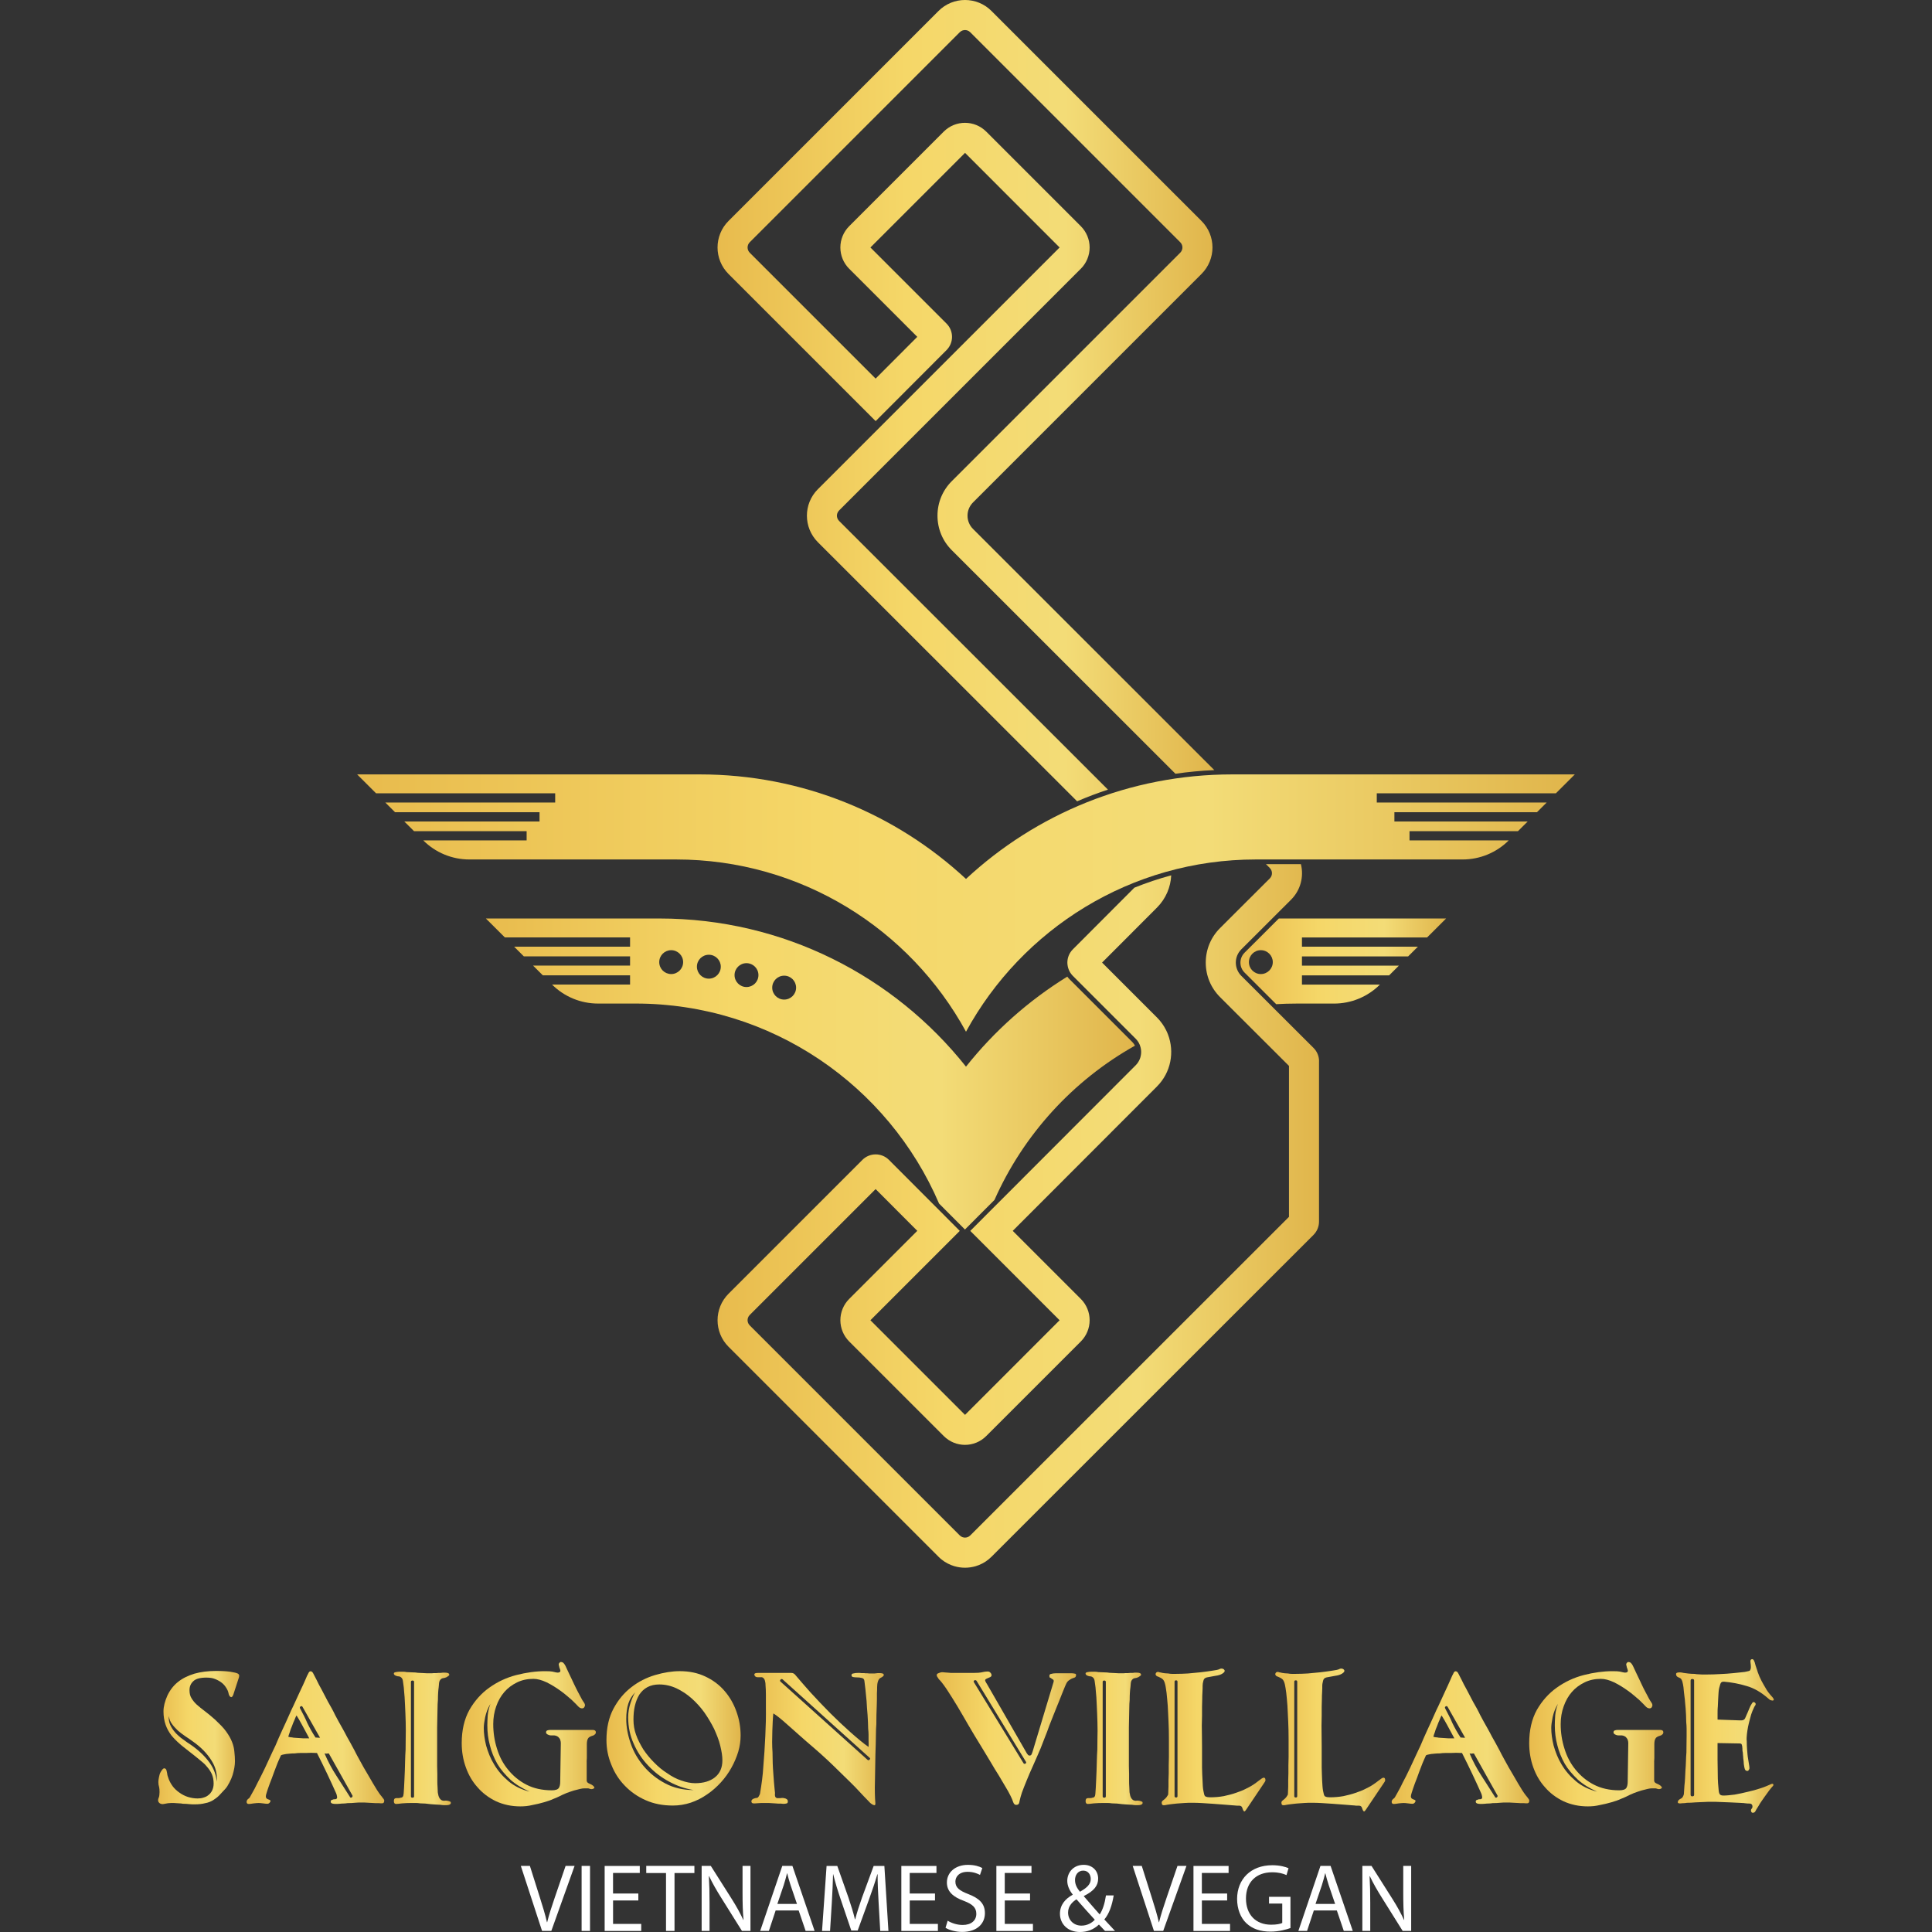 <?xml version="1.0" encoding="UTF-8"?>
<svg id="Layer_1" data-name="Layer 1" xmlns="http://www.w3.org/2000/svg" xmlns:xlink="http://www.w3.org/1999/xlink" viewBox="0 0 1000 1000">
  <rect x="0" y="0" width="1000" height="1000" fill="#333333" stroke="none"/>
  <defs>
    <style>
      .cls-1 {
        fill: url(#linear-gradient-15);
      }

      .cls-2 {
        fill: url(#linear-gradient-13);
      }

      .cls-3 {
        fill: url(#linear-gradient-2);
      }

      .cls-4 {
        fill: url(#linear-gradient-10);
      }

      .cls-5 {
        fill: url(#linear-gradient-12);
      }

      .cls-6 {
        fill: #fff;
      }

      .cls-7 {
        fill: url(#linear-gradient-4);
      }

      .cls-8 {
        fill: url(#linear-gradient-3);
      }

      .cls-9 {
        fill: url(#linear-gradient-5);
      }

      .cls-10 {
        fill: url(#linear-gradient-8);
      }

      .cls-11 {
        fill: url(#linear-gradient-14);
      }

      .cls-12 {
        fill: url(#linear-gradient-17);
      }

      .cls-13 {
        fill: url(#linear-gradient-7);
      }

      .cls-14 {
        fill: url(#linear-gradient-9);
      }

      .cls-15 {
        fill: url(#linear-gradient-11);
      }

      .cls-16 {
        fill: url(#linear-gradient-6);
      }

      .cls-17 {
        fill: url(#linear-gradient-16);
      }

      .cls-18 {
        fill: url(#linear-gradient);
      }

      .cls-19 {
        fill: url(#linear-gradient-18);
      }
    </style>
    <linearGradient id="linear-gradient" x1="642.05" y1="497.58" x2="748.51" y2="497.58" gradientUnits="userSpaceOnUse">
      <stop offset="0" stop-color="#e8bb4d"/>
      <stop offset=".38" stop-color="#f5d768"/>
      <stop offset=".7" stop-color="#f3dc77"/>
      <stop offset="1" stop-color="#e0b54b"/>
    </linearGradient>
    <linearGradient id="linear-gradient-2" x1="251.5" y1="555.9" x2="587.46" y2="555.9" xlink:href="#linear-gradient"/>
    <linearGradient id="linear-gradient-3" x1="371.39" y1="629.36" x2="682.72" y2="629.36" xlink:href="#linear-gradient"/>
    <linearGradient id="linear-gradient-4" x1="371.39" y1="207.38" x2="628.52" y2="207.38" xlink:href="#linear-gradient"/>
    <linearGradient id="linear-gradient-5" x1="184.86" y1="467.42" x2="815.13" y2="467.42" xlink:href="#linear-gradient"/>
    <linearGradient id="linear-gradient-6" x1="81.87" y1="899.4" x2="123.8" y2="899.4" xlink:href="#linear-gradient"/>
    <linearGradient id="linear-gradient-7" x1="127.63" y1="899.39" x2="198.83" y2="899.39" xlink:href="#linear-gradient"/>
    <linearGradient id="linear-gradient-8" x1="203.87" y1="899.81" x2="233.39" y2="899.81" xlink:href="#linear-gradient"/>
    <linearGradient id="linear-gradient-9" x1="238.96" y1="897.58" x2="308.42" y2="897.58" xlink:href="#linear-gradient"/>
    <linearGradient id="linear-gradient-10" x1="313.89" y1="899.76" x2="383.35" y2="899.76" xlink:href="#linear-gradient"/>
    <linearGradient id="linear-gradient-11" x1="388.93" y1="900.12" x2="457.47" y2="900.12" xlink:href="#linear-gradient"/>
    <linearGradient id="linear-gradient-12" x1="484.85" y1="899.71" x2="556.95" y2="899.71" xlink:href="#linear-gradient"/>
    <linearGradient id="linear-gradient-13" x1="561.91" y1="899.81" x2="591.43" y2="899.81" xlink:href="#linear-gradient"/>
    <linearGradient id="linear-gradient-14" x1="598.11" y1="900.64" x2="655" y2="900.64" xlink:href="#linear-gradient"/>
    <linearGradient id="linear-gradient-15" x1="660.06" y1="900.64" x2="716.95" y2="900.64" xlink:href="#linear-gradient"/>
    <linearGradient id="linear-gradient-16" x1="720.3" y1="899.39" x2="791.5" y2="899.39" xlink:href="#linear-gradient"/>
    <linearGradient id="linear-gradient-17" x1="791.49" y1="897.58" x2="860.95" y2="897.58" xlink:href="#linear-gradient"/>
    <linearGradient id="linear-gradient-18" x1="867.54" y1="898.51" x2="918.13" y2="898.51" xlink:href="#linear-gradient"/>
  </defs>
  <path class="cls-18" d="M738.68,485.21l9.83-9.8h-86.59l-17.73,17.7c-1.37,1.37-2.14,3.2-2.14,5.15s.76,3.78,2.14,5.15l16.37,16.35h.01c3.45-.21,6.9-.31,10.41-.31h19.51c8.91,0,17.45-3.53,23.75-9.83h-40.35v-4.78h45.13l5.05-5.03h-50.18v-4.78h54.96l5.05-5.03h-60.01v-4.78h64.79ZM652.61,504.17c-3.42,0-6.18-2.76-6.18-6.18s2.76-6.18,6.18-6.18,6.18,2.77,6.18,6.18-2.77,6.18-6.18,6.18Z"/>
  <path class="cls-3" d="M586.11,539.37l-32.55-32.55c-.41-.41-.79-.85-1.12-1.32-20.08,12.4-37.82,28.19-52.44,46.6-37.1-46.73-94.4-76.69-158.72-76.69h-89.79l9.83,9.8h64.8v4.78h-60.02l5.05,5.03h54.97v4.78h-50.2l5.05,5.03h45.15v4.78h-40.37c6.31,6.29,14.85,9.83,23.75,9.83h19.51c70.43,0,130.92,42.64,157.05,103.52l12.4,12.43.99,1h.03s.98-1,.98-1l14.27-14.28c15-33.82,40.65-61.87,72.72-79.87-.34-.68-.79-1.3-1.34-1.87ZM347.4,504.17c-3.41,0-6.18-2.76-6.18-6.18s2.77-6.18,6.18-6.18,6.19,2.77,6.19,6.18-2.77,6.18-6.19,6.18ZM366.9,506.55c-3.42,0-6.18-2.77-6.18-6.19s2.76-6.18,6.18-6.18,6.18,2.77,6.18,6.18-2.77,6.19-6.18,6.19ZM386.38,510.89c-3.41,0-6.18-2.77-6.18-6.18s2.77-6.18,6.18-6.18,6.19,2.76,6.19,6.18-2.77,6.18-6.19,6.18ZM405.88,517.38c-3.42,0-6.18-2.77-6.18-6.18s2.76-6.19,6.18-6.19,6.18,2.77,6.18,6.19-2.77,6.18-6.18,6.18Z"/>
  <path class="cls-8" d="M682.72,549.31v83c0,2.57-1.02,5.03-2.84,6.86l-166.69,166.61c-.48.48-.96.92-1.47,1.33-.51.41-1.03.81-1.57,1.16-1.07.69-2.19,1.29-3.37,1.77-.58.24-1.17.44-1.78.62-1.8.52-3.66.79-5.51.79s-3.72-.27-5.51-.79c-.61-.18-1.2-.38-1.78-.62-1.17-.48-2.3-1.07-3.38-1.77-.54-.35-1.06-.75-1.57-1.16-.51-.41-1-.85-1.47-1.33l-108.7-108.7c-7.56-7.58-7.56-19.85,0-27.43l69.3-69.3c1.89-1.89,4.38-2.84,6.86-2.84s4.98.95,6.87,2.84l23.94,23.99,4.41,4.41h0s3.96,3.99,3.96,3.99h.01s.01.01.01.01l4.34,4.36-.41.41-45.84,45.84,48.97,48.97,48.95-48.97-45.77-45.78-.47-.47,3.72-3.72,6.33-6.35,4.52-4.52,71.06-71.14c.24-.24.45-.48.66-.74.41-.51.76-1.05,1.06-1.61.14-.28.28-.57.4-.86.13-.28.23-.59.31-.89.08-.3.16-.59.21-.91.06-.27.1-.55.13-.82.04-.37.06-.72.06-1.09,0-.25-.01-.52-.04-.78-.01-.18-.03-.38-.07-.58-.01-.04-.01-.1-.03-.14-.03-.18-.06-.37-.1-.55,0-.01-.01-.04-.01-.06-.08-.4-.2-.79-.34-1.16-.06-.16-.11-.31-.17-.45,0-.01-.01-.01-.01-.03-.1-.21-.2-.44-.31-.65-.03-.06-.06-.1-.08-.16-.11-.21-.24-.42-.37-.64-.37-.58-.81-1.12-1.3-1.61l-32.54-32.55c-.18-.18-.35-.37-.51-.57-.1-.1-.17-.2-.25-.31-.2-.24-.38-.5-.55-.76-.11-.17-.23-.35-.31-.54l-.04-.08c-.04-.07-.08-.13-.11-.2-.1-.18-.18-.37-.27-.57,0-.01-.01-.01-.01-.03-.13-.3-.24-.59-.33-.91-.04-.11-.07-.23-.1-.34l-.08-.34c-.04-.11-.07-.24-.08-.37-.06-.3-.1-.58-.13-.88-.01-.1-.03-.2-.03-.28-.01-.23-.03-.47-.03-.69,0-2.47.95-4.95,2.83-6.84l31.86-31.93c6.21-2.5,12.57-4.64,19.06-6.38-.28,6.07-2.73,12.03-7.34,16.66l-18.75,18.79-4.78,4.78-4.91,4.92,28.41,28.41c1.98,1.98,3.56,4.23,4.75,6.62.37.72.68,1.46.96,2.21,3.45,9.01,1.54,19.63-5.7,26.88l-74.66,74.74,35.25,35.25c2.91,2.91,4.55,6.87,4.55,11s-1.64,8.07-4.55,11l-48.97,48.95c-3.03,3.04-7.01,4.57-10.99,4.57s-7.96-1.53-11-4.57l-48.96-48.95c-2.91-2.93-4.55-6.87-4.55-11s1.64-8.09,4.55-11l35.26-35.26-21.56-21.61-65.15,65.15c-.93.93-1.13,1.99-1.13,2.71s.2,1.78,1.13,2.71l108.7,108.7c.93.92,1.99,1.12,2.72,1.12s1.78-.2,2.71-1.12l164.97-164.9v-78.13l-27.11-27.05-2.06-2.06-6.5-6.49c-4.78-4.78-7.41-11.11-7.41-17.87s2.63-13.11,7.41-17.87l3.61-3.61,2.76-2.76,19.36-19.31c.93-.92,1.13-1.98,1.13-2.71s-.2-1.78-1.13-2.72l-1.99-1.99h18.1c1.6,6.41-.11,13.45-5.12,18.44l-7.27,7.25-2.43,2.43-16.02,15.99c-3.79,3.78-3.79,9.93,0,13.72l14.89,14.86,2.26,2.26,20.25,20.21c1.82,1.81,2.84,4.28,2.84,6.86Z"/>
  <path class="cls-7" d="M610.89,130.8c.93-.93,1.13-1.99,1.13-2.71s-.2-1.78-1.13-2.71l-108.7-108.7c-.92-.92-1.98-1.12-2.7-1.12s-1.8.2-2.72,1.12l-108.7,108.7c-1.5,1.5-1.5,3.93,0,5.43l65.15,65.15,21.56-21.61-35.26-35.26c-2.91-2.91-4.55-6.87-4.55-11s1.64-8.07,4.55-11l48.96-48.97c3.04-3.03,7.01-4.55,11-4.55s7.96,1.53,10.99,4.55l48.97,48.97c2.91,2.93,4.55,6.87,4.55,11s-1.64,8.09-4.55,11l-125.12,125.12c-.93.93-1.13,1.99-1.13,2.71s.2,1.78,1.13,2.71l139.15,139.08c-5.4,1.78-10.73,3.79-15.96,6.04l-134.18-134.11c-7.56-7.58-7.58-19.85,0-27.43l125.12-125.12-48.95-48.97-48.97,48.97,39.39,39.39c3.79,3.79,3.79,9.93.01,13.72l-36.69,36.76-76.17-76.16c-7.56-7.58-7.56-19.85,0-27.43L485.77,5.68c3.79-3.79,8.75-5.68,13.72-5.68s9.93,1.89,13.7,5.68l108.7,108.69c7.58,7.58,7.58,19.85,0,27.43l-118.26,118.26c-3.79,3.79-3.79,9.93,0,13.72l124.89,124.82c-6.77.3-13.47.93-20.12,1.89l-115.77-115.72c-4.77-4.76-7.39-11.11-7.39-17.86s2.62-13.08,7.39-17.86l118.26-118.26Z"/>
  <path class="cls-9" d="M712.62,410.6v4.78h87.95l-5.05,5.03h-73.78v4.78h69l-5.05,5.03h-56.13v4.78h51.35c-6.33,6.31-14.9,9.86-23.84,9.86h-107.01c-64.74,0-121.09,36.04-150.06,89.15-28.99-53.11-85.33-89.15-150.08-89.15h-107.01c-8.94,0-17.5-3.55-23.82-9.86h53.49v-4.78h-58.27l-5.05-5.03h70v-4.78h-74.78l-5.05-5.03h87.93v-4.78h-92.73l-9.78-9.77h177.32c53.24,0,101.66,20.53,137.82,54.11,18.07-16.8,39.22-30.32,62.5-39.65,23.29-9.33,48.7-14.46,75.32-14.46h177.31l-9.78,9.77h-92.73Z"/>
  <g>
    <path class="cls-16" d="M106.94,868.33c1.69,0,3.14.23,4.35.71,1.35.54,2.5,1.18,3.45,1.92.95.74,1.73,1.63,2.33,2.63.61.89,1.02,1.84,1.22,2.84.13.61.26,1.02.41,1.22.26.41.49.64.71.71.2.15.44.12.71-.1.13-.07.35-.39.61-1l2.94-9.04c.35-1.07.03-1.79-.92-2.12-.67-.28-1.89-.54-3.65-.82-.94-.13-2-.23-3.19-.3-1.18-.07-2.51-.1-4.01-.1-4.26,0-8,.48-11.26,1.41-1.54.48-3.04,1.05-4.45,1.73-1.43.69-2.78,1.53-4.06,2.55-2.23,1.76-4.06,4.09-5.47,7-1.36,3.06-2.04,5.8-2.04,8.23,0,2.56.38,4.91,1.12,7,.67,1.91,1.66,3.7,2.94,5.39,1.15,1.41,2.53,2.84,4.16,4.26.74.69,1.53,1.33,2.33,1.94.81.61,1.63,1.25,2.43,1.92.95.76,1.87,1.48,2.79,2.19.9.72,1.77,1.41,2.58,2.09.74.61,1.48,1.22,2.19,1.82.71.61,1.33,1.25,1.87,1.94,1.15,1.28,2.02,2.6,2.63,3.96.61,1.41.92,3.04.92,4.86,0,1.36-.28,2.58-.81,3.66-.54,1.02-1.18,1.79-1.94,2.33-.61.54-1.48.99-2.63,1.31-.81.28-1.79.41-2.94.41-1.63,0-3.32-.26-5.08-.81-1.48-.48-2.94-1.22-4.35-2.23-1.35-.95-2.46-1.99-3.35-3.14-.94-1.28-1.64-2.55-2.12-3.76-.54-1.41-.82-2.4-.82-2.94-.13-.67-.23-1.15-.3-1.41-.2-.87-.61-1.31-1.22-1.31-.35,0-.71.26-1.12.81-.2.28-.39.54-.56.81-.16.28-.33.54-.46.82-.2.41-.39,1.15-.61,2.23-.2.94-.3,1.76-.3,2.43,0,.94.13,1.82.39,2.63.28.95.37,4.23-.2,5.47-1.2,2.63,1.22,3.66,2.65,3.25,1.54-.35,2.86-.51,3.94-.51h1.12c.41,0,.89.03,1.41.1.54.07,1.08.1,1.63.1s1.12.07,1.73.21c.54,0,1.12.02,1.73.05s1.18.08,1.73.15c.54.07,1.05.1,1.51.1h1.23c2.02,0,3.81-.2,5.37-.61,1.48-.26,2.83-.77,4.04-1.51.54-.35,1.08-.72,1.63-1.12.54-.41,1.05-.85,1.53-1.33.46-.46.92-.95,1.36-1.46.44-.51.94-1.04,1.48-1.58.53-.54,1-1.12,1.41-1.77.41-.64.77-1.3,1.12-1.97.67-1.28,1.22-2.56,1.63-3.85.39-1.36.71-2.61.9-3.76.2-1.22.31-2.33.31-3.34,0-1.56-.11-3.22-.31-4.98-.13-1.69-.54-3.37-1.22-5.06-.35-.89-.76-1.76-1.27-2.65-.51-.87-1.1-1.79-1.77-2.73-.67-.95-1.5-1.92-2.43-2.89-.95-.99-2-2.02-3.15-3.11-1.96-1.74-3.75-3.24-5.37-4.45-.81-.61-1.56-1.2-2.27-1.77-.72-.58-1.38-1.13-1.99-1.68-1.15-1.08-2.05-2.19-2.73-3.34-.69-1.08-1.02-2.48-1.02-4.16,0-1.91.67-3.45,2.02-4.67,1.28-1.22,3.55-1.82,6.8-1.82ZM99.83,901.38c2.19,1.54,4.06,3.14,5.62,4.75,1.56,1.63,2.89,3.3,3.98,5.06,2.19,3.43,3.11,7.1,2.76,11.03-.31-4.01-1.89-7.74-4.72-11.19-2.68-3.34-6.16-6.36-10.43-9.07-1.02-.72-2.14-1.53-3.37-2.42-.54-.49-1.1-.97-1.66-1.46-.54-.48-1.07-1.04-1.56-1.64-.49-.56-.94-1.15-1.33-1.77-.39-.62-.76-1.28-1.05-1.97-.62-1.46-.84-2.94-.67-4.44.23,1.61.77,2.97,1.63,4.08.43.62.9,1.22,1.43,1.76.53.56,1.05,1.1,1.61,1.66,1.04.9,2.33,1.89,3.89,2.96.69.48,1.35.92,1.99,1.33.64.43,1.28.87,1.89,1.35Z"/>
    <path class="cls-13" d="M198.3,930.89c-.15-.26-.33-.54-.56-.81-.25-.28-.49-.58-.76-.92-1.08-1.41-2.38-3.42-3.86-5.98-.74-1.28-1.53-2.61-2.33-4.01-.81-1.38-1.66-2.81-2.53-4.31-.82-1.48-1.63-2.96-2.43-4.4-.82-1.46-1.59-2.92-2.33-4.42-.76-1.41-1.46-2.73-2.14-3.96-.67-1.22-1.28-2.28-1.82-3.24-.33-.67-.72-1.41-1.17-2.23-.44-.81-.92-1.68-1.46-2.63-.54-.95-1.1-1.94-1.68-2.99-.58-1.05-1.17-2.15-1.77-3.3-.54-1.15-1.12-2.28-1.73-3.39-.61-1.12-1.25-2.25-1.92-3.4-1.22-2.3-2.33-4.44-3.35-6.39-.54-.95-1.04-1.84-1.46-2.69-.44-.84-.84-1.63-1.17-2.37-.35-.69-.62-1.25-.87-1.68-.23-.44-.43-.81-.56-1.07-.48-1.08-.97-1.63-1.51-1.63-.54-.13-1.02.31-1.43,1.31-.13.21-.31.56-.56,1.07-.23.51-.53,1.17-.85,1.99-.35.81-.74,1.71-1.22,2.73-.48,1.02-.99,2.1-1.53,3.25-.54,1.15-1.1,2.37-1.68,3.65-.57,1.28-1.2,2.63-1.87,4.06-.67,1.35-1.31,2.73-1.92,4.16-.61,1.41-1.25,2.83-1.92,4.26-.67,1.41-1.31,2.79-1.92,4.16-.61,1.35-1.22,2.69-1.82,4.06-.54,1.35-1.07,2.58-1.58,3.7-.51,1.12-1,2.14-1.48,3.09l-3.94,8.51c-.67,1.43-1.35,2.78-1.99,4.06-.64,1.28-1.27,2.5-1.87,3.65-.54,1.15-1.07,2.19-1.56,3.11-.51.9-.97,1.74-1.38,2.48-.81,1.54-1.31,2.37-1.51,2.43-.82.54-1.22,1.15-1.22,1.82,0,.74.36,1.12,1.12,1.12.46,0,1.31-.1,2.53-.31.61-.07,1.13-.12,1.56-.15.44-.03.81-.05,1.07-.05.28,0,.58.02.92.05.33.03.77.08,1.31.15.54.07.99.12,1.31.16.35.03.64.05.92.05.48,0,.87-.21,1.22-.61.26-.35.41-.64.41-.92,0-.26-.44-.54-1.33-.81-.94-.35-1.28-1.08-1-2.23.07-.26.18-.67.35-1.22.16-.54.39-1.22.66-2.04.28-.81.57-1.66.92-2.58.33-.9.71-1.87,1.12-2.89.33-1,.71-2.04,1.12-3.09.39-1.05.81-2.1,1.22-3.19.39-1.08.81-2.09,1.22-2.99.39-.92.77-1.74,1.12-2.5.39-.26,1.31-.49,2.73-.71.67-.07,1.36-.13,2.09-.2.71-.07,1.5-.1,2.38-.1.87-.13,1.76-.21,2.63-.21h2.84c1.96-.13,3.96-.13,5.98,0,.95,1.82,1.86,3.66,2.74,5.49.87,1.82,1.76,3.65,2.63,5.47.81,1.76,1.61,3.47,2.38,5.11.77,1.66,1.51,3.27,2.19,4.83.26.67.39,1.15.39,1.41.15.41.15.77,0,1.12-.2.33-.49.51-.9.51-.48,0-.81.03-1.02.1-.13.07-.28.13-.46.2-.16.07-.31.1-.44.1-.28.21-.41.48-.41.82,0,.48.26.81.81,1,.28.08.54.13.82.16.26.03.57.05.9.05h.82c.39,0,.9-.03,1.51-.1.54-.08,1.12-.12,1.73-.12.67,0,1.38-.07,2.14-.2.74,0,1.43-.02,2.07-.05.64-.03,1.3-.08,1.97-.15.61-.07,1.12-.1,1.53-.1h3.35c.54.07,1.12.1,1.73.1s1.25.03,1.92.1c.61.07,1.18.1,1.73.1h1.73c.54.07.94.1,1.22.1h.61c.74,0,1.12-.43,1.12-1.31.07-.26-.11-.67-.51-1.22ZM157.12,899.77c-.54-.07-1.07-.11-1.61-.11-.48,0-.99-.03-1.53-.1-.54-.07-1.05-.1-1.51-.1-.41,0-.85-.07-1.33-.2-.39,0-.76-.03-1.05-.1-.31-.08-.61-.15-.87-.21.13-.61.38-1.35.71-2.23.28-1,.67-2.12,1.22-3.34.21-.54.41-1.08.61-1.63.21-.54.44-1.08.72-1.63.39-1.07.74-1.82,1-2.22.41.67.87,1.43,1.38,2.27.49.85,1.02,1.77,1.56,2.79.54,1.02,1.12,2.09,1.73,3.2.61,1.1,1.25,2.3,1.92,3.6h-2.94ZM164.73,899.45c-.26-.07-.74-.1-1.41-.1-1.56-2.37-2.97-4.86-4.26-7.51-.54-1.28-1.13-2.55-1.77-3.8-.64-1.25-1.31-2.51-1.99-3.81-.2-.46-.1-.81.31-1,.39-.28.74-.18,1.02.3l9.02,15.92h-.92ZM182.48,929.77c-.13.28-.23.44-.3.51-.54.35-.92.25-1.12-.31l-7-10.94c-2.3-3.52-4.32-7.33-6.08-11.45.2.07.58.1,1.12.1.26-.07.64-.1,1.1-.1l12.18,21.69c.13.15.16.31.1.51Z"/>
    <path class="cls-10" d="M232.98,932.51c-.13-.07-.3-.13-.51-.21-.2-.07-.44-.13-.71-.2-.26-.07-.54-.1-.81-.1h-.61c-.35.13-.85.1-1.53-.1-1.15-.54-1.86-1.79-2.14-3.76-.07-.26-.1-.67-.1-1.22s-.03-1.25-.1-2.12c-.07-.89-.1-1.86-.1-2.94v-3.65c-.07-1.28-.1-2.65-.1-4.06v-19.98c0-1.76.03-3.48.1-5.18.07-1.68.1-3.27.1-4.77s.07-3.01.2-4.35c0-1.35.05-2.56.11-3.65.07-1.08.16-2.1.3-3.04.07-1.69.25-2.78.51-3.25.48-.81,1.05-1.25,1.73-1.31.61-.07,1.22-.23,1.82-.51.95-.54,1.41-.94,1.41-1.22,0-.74-.67-1.12-2.02-1.12h-1.41c-.35.07-.69.12-1.02.12h-1.12c-.35.07-.71.1-1.12.1h-1.22c-.41.07-.81.1-1.22.1h-2.33c-.48,0-1.05-.03-1.73-.1-.67-.07-1.38-.1-2.12-.1-.69,0-1.4-.08-2.14-.21-.74,0-1.51-.03-2.28-.1-.77-.07-1.53-.1-2.28-.1-.74-.13-1.41-.21-2.02-.21h-1.73c-.35,0-.67.02-1.02.07-.33.03-.67.08-1,.15-.61.13-.92.36-.92.71,0,.54.41.94,1.22,1.22.13.07.36.13.66.2.31.07.62.1.97.1.67.2,1.18.61,1.51,1.22.21.26.41,1.31.61,3.14.15.87.25,1.84.31,2.92.07,1.08.16,2.25.3,3.53.07,1.28.15,2.61.21,3.99.07,1.38.13,2.86.2,4.4.07,1.54.11,3.06.15,4.5s.05,2.88.05,4.29-.02,2.96-.05,4.6c-.03,1.66-.05,3.42-.05,5.31-.13,1.89-.21,3.75-.25,5.57-.03,1.81-.08,3.6-.15,5.34-.08,1.76-.15,3.37-.21,4.81-.07,1.45-.13,2.81-.2,4.09-.07,1.28-.13,2.25-.2,2.92-.08.67-.15,1.08-.21,1.22-.26.61-.71.9-1.31.9-.35.15-.67.21-1.02.21h-1c-.69,0-1.12.18-1.33.54-.13.43-.2.76-.2.97,0,1.02.38,1.53,1.12,1.53.48,0,1.51-.1,3.14-.31.74-.07,1.58-.12,2.48-.15.92-.03,1.84-.05,2.79-.05h1.82c.67,0,1.46.07,2.33.2.89,0,1.74.03,2.58.1.85.08,1.74.18,2.69.31.95.07,1.84.13,2.69.2.84.07,1.63.12,2.38.12.74.13,1.38.2,1.92.2h1.41c.61,0,1.12-.1,1.53-.31.39-.2.61-.48.61-.81,0-.48-.15-.71-.41-.71ZM214.32,929.77c0,.48-.28.71-.82.71s-.81-.23-.81-.71v-59.22c0-.46.26-.71.81-.71s.82.25.82.71v59.22Z"/>
    <path class="cls-14" d="M303.65,911.83c.07-.67.1-1.31.1-1.92v-7.1c0-1.36.21-2.33.61-2.94.28-.61,1.12-1.12,2.55-1.53.33-.07.71-.3,1.1-.71.28-.26.41-.61.41-1.02,0-.33-.13-.64-.41-.9-.33-.21-.77-.31-1.31-.31h-21.59c-1.63,0-2.43.35-2.43,1.02-.21.67.26,1.22,1.41,1.63.61.2,1.35.26,2.23.2.87-.07,1.73.16,2.53.71.54.48.92.99,1.12,1.53.2.61.31,1.18.31,1.73l-.31,19.97c0,1.43-.23,2.51-.71,3.25-.54.81-1.76,1.22-3.65,1.22-5.01,0-9.4-.99-13.18-2.94-3.66-1.89-6.8-4.47-9.43-7.71-2.58-3.11-4.5-6.75-5.78-10.96-1.28-4.04-1.92-8.27-1.92-12.67,0-3.24.51-6.28,1.51-9.12,1.02-2.91,2.43-5.41,4.26-7.51,1.76-2.02,3.96-3.68,6.59-4.96,2.51-1.22,5.31-1.82,8.43-1.82,2.02,0,4.32.61,6.89,1.82,2.43,1.22,4.77,2.63,7,4.26,1.15.81,2.2,1.63,3.14,2.43.95.81,1.86,1.59,2.74,2.33,1.63,1.56,2.69,2.63,3.24,3.24.54.61,1.08.99,1.63,1.12.61.15,1.08.07,1.43-.2.26-.2.46-.58.61-1.12.07-.48-.11-1.02-.51-1.63-.15-.2-.33-.46-.56-.81-.25-.35-.49-.77-.76-1.31-.28-.54-.56-1.08-.87-1.63-.3-.54-.62-1.15-.97-1.82-.33-.67-.67-1.33-1-1.97-.35-.64-.67-1.35-1.02-2.09s-.66-1.43-.97-2.07c-.3-.66-.62-1.31-.95-1.99-.35-.67-.62-1.28-.87-1.82-.23-.54-.49-1.08-.76-1.63-.26-.53-.48-.97-.61-1.31-.13-.33-.26-.61-.41-.81-.26-.54-.64-1.02-1.12-1.43-.39-.2-.81-.3-1.22-.3-.33.13-.61.38-.81.71-.2.35-.2.79,0,1.31.07.54.23,1.12.51,1.73.2.48.23.89.1,1.22-.35.54-1.12.67-2.33.41-.26-.07-.56-.13-.85-.2-.31-.07-.62-.15-.97-.21-.35-.07-.81-.12-1.41-.15-.61-.03-1.4-.05-2.33-.05-4.67,0-9.63.67-14.9,2.02-5.01,1.3-9.65,3.45-13.9,6.49-4.19,2.97-7.64,6.84-10.34,11.57-2.65,4.8-3.96,10.52-3.96,17.14,0,4.45.71,8.64,2.14,12.57,1.41,3.99,3.45,7.43,6.08,10.34,2.56,2.97,5.75,5.37,9.53,7.2,3.86,1.76,8.05,2.65,12.57,2.65,1.02,0,2.05-.05,3.09-.15,1.05-.12,2.12-.3,3.2-.56,1.08-.21,2.1-.43,3.09-.66.99-.25,1.94-.49,2.89-.77.94-.26,1.81-.54,2.58-.81.79-.26,1.54-.58,2.28-.92.67-.26,1.25-.49,1.73-.71.48-.2.84-.36,1.12-.51,1.28-.67,2.6-1.28,3.96-1.82.67-.26,1.33-.51,1.97-.71.64-.2,1.27-.41,1.87-.61.54-.13,1.08-.26,1.63-.41.54-.13,1.05-.26,1.51-.39.89-.21,1.63-.31,2.23-.31h2.04c.13.07.3.12.49.15.21.05.38.1.51.16.74.2,1.38.1,1.92-.31.48-.26.28-.77-.61-1.51-.46-.35-.97-.61-1.51-.82-.54-.2-.99-.48-1.31-.81-.21-.28-.31-.58-.31-.92v-9.73ZM263.1,921.87c-2.97-2.5-5.41-5.34-7.3-8.53-.95-1.54-1.77-3.15-2.45-4.81-.67-1.64-1.25-3.32-1.73-5.01-.81-3.32-1.22-6.36-1.22-9.12,0-1.43.25-3.29.72-5.59.54-2.5,1.45-4.8,2.73-6.9-.74,1.97-1.22,3.96-1.41,6-.07,1.07-.12,2.04-.15,2.88-.05.85-.05,1.61-.05,2.28,0,3.58.43,7,1.31,10.25.81,3.3,2.09,6.52,3.85,9.63.89,1.48,1.89,2.91,3.04,4.26,1.15,1.35,2.4,2.68,3.76,3.96,2.63,2.37,5.95,4.42,9.93,6.18-4.32-1.08-8-2.91-11.04-5.47Z"/>
    <path class="cls-4" d="M381.13,885.77c-1.43-3.99-3.48-7.54-6.19-10.65-2.69-3.11-6.01-5.57-9.92-7.39-3.86-1.82-8.25-2.74-13.2-2.74-3.91,0-8.18.67-12.77,2.02-4.54,1.36-8.63,3.45-12.27,6.29-3.71,2.84-6.79,6.52-9.22,11.06-2.45,4.58-3.66,10.04-3.66,16.32,0,4.47.85,8.73,2.55,12.78,1.61,4.12,3.94,7.74,6.98,10.85,1.5,1.56,3.14,2.96,4.93,4.21,1.79,1.25,3.76,2.35,5.93,3.3,4.12,1.82,8.77,2.73,13.98,2.73,3.19,0,6.29-.51,9.33-1.51,2.97-1.02,5.78-2.43,8.41-4.27,2.58-1.74,4.93-3.81,7.1-6.18,2.1-2.3,3.93-4.83,5.47-7.61.76-1.35,1.41-2.69,1.99-4.06.58-1.35,1.1-2.76,1.56-4.26.82-2.84,1.22-5.6,1.22-8.31,0-4.39-.74-8.58-2.22-12.57ZM344.32,923.08c-4.34-2.3-8.02-5.24-11.06-8.82-1.5-1.76-2.81-3.62-3.96-5.57-1.15-1.97-2.09-4.03-2.83-6.19-1.56-4.45-2.33-8.68-2.33-12.67,0-3.17.36-5.88,1.1-8.12.69-2.09,1.87-4.03,3.55-5.78-.81,1.22-1.61,3.06-2.43,5.49-.81,2.43-1.22,4.93-1.22,7.49,0,4.86.95,9.4,2.84,13.59,1.82,4.19,4.32,7.99,7.51,11.35,3.17,3.39,6.79,6.16,10.85,8.31,3.93,2.17,8.15,3.62,12.67,4.37-5.47,0-10.37-1.15-14.69-3.45ZM370.07,919.94c-2.56,2.02-5.98,3.04-10.24,3.04-2.23,0-4.67-.48-7.31-1.43-1.22-.39-2.43-.92-3.65-1.56-1.22-.64-2.4-1.38-3.55-2.19-2.37-1.48-4.63-3.35-6.79-5.57-2.1-2.1-3.96-4.37-5.59-6.8-.74-1.22-1.43-2.45-2.07-3.7-.64-1.25-1.2-2.55-1.68-3.91-.87-2.43-1.31-5-1.31-7.71s.23-5,.71-7.1c.28-1.15.59-2.19.97-3.14.36-.95.82-1.86,1.36-2.74.54-.81,1.15-1.53,1.82-2.17.67-.64,1.46-1.2,2.33-1.68,1.76-.95,3.81-1.41,6.19-1.41,3.04,0,6.01.67,8.92,2.02,2.83,1.35,5.44,3.07,7.81,5.18,2.5,2.23,4.7,4.67,6.59,7.3.94,1.35,1.84,2.74,2.68,4.16.85,1.41,1.64,2.88,2.38,4.35.67,1.5,1.28,2.94,1.82,4.37.54,1.41.99,2.83,1.33,4.26.74,2.97,1.12,5.5,1.12,7.61,0,3.85-1.3,6.79-3.86,8.82Z"/>
    <path class="cls-15" d="M456.86,866.19c-.54-.13-1.05-.2-1.51-.2h-.92c-.26,0-.58.03-.9.1-.28.07-.57.1-.92.1h-2.53c-.35-.07-.71-.1-1.12-.1h-1.02c-.33-.07-.71-.1-1.12-.1h-1c-.35-.07-.66-.1-.92-.1h-.61c-1.02,0-1.86.08-2.53.28-.67.05-1.02.36-1.02.92,0,.51.26.82.81.94.69.13,1.33.18,1.94.18,1,0,1.89.11,2.63.31.82.2,1.25.74,1.31,1.63.07.46.15,1.04.21,1.73.07.67.16,1.48.3,2.43.21,1.96.41,4.03.61,6.18.07,1.15.13,2.32.21,3.5.07,1.18.16,2.42.3,3.7.07,1.28.13,2.5.2,3.65.07,1.15.11,2.3.11,3.45.13,1.15.2,2.2.2,3.15v2.73c.07,1.69.07,2.88,0,3.55-1.35-.94-2.79-2.04-4.31-3.29-1.53-1.27-3.17-2.66-4.93-4.22-3.43-3.04-6.95-6.34-10.53-9.92-1.82-1.82-3.6-3.65-5.32-5.47-1.73-1.84-3.4-3.63-5.03-5.39-1.54-1.76-2.99-3.39-4.31-4.91-1.31-1.51-2.48-2.88-3.5-4.09-.54-.69-1.22-1.02-2.02-1.02h-17.45c-1.15,0-1.73.26-1.73.81,0,.35.18.67.51,1.02.28.26.64.39,1.12.39h1.63c.61-.07,1.08.07,1.41.41.41.35.67.81.82,1.41.07.28.13.58.2.92.07.33.1.74.1,1.22.13,1.48.2,3.17.2,5.06v6.39c.07,4.73-.03,9.74-.3,15-.13,2.84-.3,5.57-.46,8.17-.16,2.61-.35,5.09-.56,7.46-.13,2.37-.35,4.73-.66,7.1-.3,2.37-.66,4.73-1.07,7.1-.07.26-.16.53-.3.76-.15.23-.28.49-.41.76-.26.48-.64.72-1.12.72-.33,0-.9.16-1.73.49-.61.35-.9.79-.9,1.33,0,.33.13.61.39.81.28.13.51.2.72.2h.81c.41,0,.87-.03,1.41-.1.54-.07,1.08-.1,1.63-.1h4.26c.54.07,1.05.1,1.53.1.54,0,1.08.03,1.63.1.53.07,1,.1,1.41.1h1.41c.48.08.85.12,1.12.12h.61c.35,0,.79-.08,1.33-.21.39-.07.61-.43.61-1.05,0-.9-.66-1.46-1.94-1.68-.2-.07-.57-.1-1.12-.1-.26.07-.71.1-1.31.1h-1.22c-.41-.15-.64-.28-.71-.41-.28-.33-.41-.81-.41-1.41.07-.28.08-.61.05-1.02-.03-.39-.08-.87-.15-1.41-.13-1.15-.25-2.42-.36-3.8-.1-1.38-.21-2.96-.35-4.72-.13-1.74-.25-3.52-.31-5.31-.07-1.79-.1-3.63-.1-5.52-.13-1.89-.2-3.75-.2-5.57s.03-3.75.1-5.57c.07-1.74.13-3.39.2-4.9.07-1.53.18-2.92.31-4.21,1.63.94,4.16,2.97,7.61,6.08,1.76,1.54,3.73,3.3,5.93,5.26,2.19,1.96,4.68,4.12,7.44,6.47,4.47,3.85,8.79,7.87,12.98,12.04,2.1,2.04,4.04,3.93,5.83,5.69,1.79,1.74,3.4,3.4,4.81,4.95.87.95,1.64,1.76,2.28,2.43.64.67,1.2,1.25,1.68,1.73.46.48.85.89,1.17,1.22.3.35.56.58.76.71.67.54,1.28.85,1.82.92.41.07.58-.35.51-1.22-.13-1.35-.21-2.99-.25-4.91-.05-1.92-.03-4.17.05-6.74.07-2.56.11-5.39.15-8.5.03-3.11.11-6.52.25-10.24.07-1.76.1-3.47.1-5.16s.07-3.48.21-5.16c0-1.69.02-3.3.05-4.81.03-1.51.08-2.96.15-4.31.07-1.35.1-2.56.1-3.65v-3.14c.07-.87.1-1.58.1-2.12v-1.02c0-1.2.15-2.22.41-3.02.28-.89.67-1.5,1.22-1.82.28-.13.53-.28.77-.41.23-.13.41-.26.54-.41.35-.2.51-.46.51-.81s-.2-.58-.61-.71ZM450.08,910.81c-.35.35-.67.38-1.02.1l-45.02-40.46c-.39-.33-.39-.71,0-1.12.35-.33.67-.36,1.02-.1l45.02,40.57c.41.26.41.61,0,1Z"/>
    <path class="cls-5" d="M556.34,866.29c-.54-.13-1.02-.2-1.43-.2h-8.61c-.74,0-1.46.1-2.14.3-.67.08-1,.41-1,1.02,0,.54.1.85.3.92.07.07.16.12.31.15.13.03.26.12.39.25.13.15.31.26.51.36s.38.21.51.36c.26.26.3.71.1,1.31l-10.75,35.69c-.13.35-.23.62-.3.85-.08.25-.18.49-.31.77-.2.39-.54.61-1.02.61-.39,0-.74-.21-1-.61-.28-.28-.58-.76-.92-1.43l-20.18-35.08c-.13-.2-.26-.43-.41-.66-.13-.23-.26-.49-.39-.76-.21-.48-.07-.85.39-1.12.28-.13.56-.28.87-.41.3-.13.62-.26.95-.41.69-.26,1.02-.64,1.02-1.1s-.2-.92-.61-1.33c-.35-.39-.77-.61-1.31-.61-1.08,0-2.3.18-3.65.51-.67.13-1.76.21-3.25.21h-12.37c-.46,0-.94-.05-1.41-.12-.54-.07-1.02-.1-1.41-.1-.35,0-.69-.03-1.02-.1-.48-.07-.95-.03-1.41.1-.21.07-.41.13-.61.21-.21.07-.44.16-.72.3-.39.13-.61.44-.61.92,0,.39.21.84.61,1.31.28.54.67,1.05,1.22,1.51.54.61,1.13,1.36,1.77,2.23.64.89,1.35,1.89,2.09,3.04.74,1.15,1.51,2.37,2.33,3.65.81,1.3,1.69,2.71,2.63,4.27.89,1.48,1.79,3.04,2.74,4.65.94,1.63,1.92,3.32,2.94,5.08,1.02,1.76,2.04,3.5,3.09,5.23,1.05,1.73,2.12,3.47,3.19,5.23.95,1.61,1.89,3.15,2.79,4.6.92,1.46,1.74,2.83,2.48,4.11,1.5,2.58,2.91,4.91,4.26,7,.62,1.02,1.18,1.99,1.73,2.94.54.95,1.08,1.86,1.63,2.74.54.87,1.04,1.73,1.48,2.53.43.81.85,1.63,1.27,2.43.26.54.53,1.08.76,1.63.23.54.43,1.05.56,1.51.33.95.84,1.43,1.53,1.43.94,0,1.48-.41,1.61-1.22.07-.41.16-.87.31-1.38.13-.51.26-1.02.39-1.56.28-1.15.89-2.91,1.84-5.27.46-1.15.94-2.32,1.41-3.5.48-1.18.99-2.38,1.51-3.6.54-1.22,1.07-2.4,1.58-3.55.51-1.15,1-2.27,1.48-3.35.46-1.08.87-2,1.22-2.78.33-.79.61-1.41.81-1.89.13-.26.28-.62.46-1.05.16-.44.38-1,.66-1.68.26-.67.54-1.38.81-2.09.28-.71.57-1.5.92-2.38.33-.81.67-1.68,1.02-2.58.33-.92.67-1.84,1-2.79.35-.94.71-1.89,1.12-2.84.41-.94.77-1.89,1.12-2.83.67-1.63,1.27-3.11,1.77-4.42.51-1.31,1-2.51,1.46-3.6.41-1.08.79-2.02,1.12-2.84.35-.81.61-1.48.82-2.02.67-1.69,1.18-2.88,1.51-3.55.35-.74.82-1.31,1.43-1.73.33-.2.62-.39.85-.56.23-.16.46-.28.66-.36.21-.07.41-.13.61-.2.21-.07.38-.13.51-.2.48-.13.74-.35.81-.61.15-.28.21-.54.21-.82,0-.33-.21-.58-.61-.71ZM530.79,912.85c-.48.2-.82.13-1.02-.21l-25.65-41.87c-.28-.35-.21-.67.2-1.02.41-.2.77-.13,1.12.2l25.55,41.89c.26.35.2.67-.2,1.02Z"/>
    <path class="cls-2" d="M591.02,932.51c-.13-.07-.3-.13-.51-.21-.2-.07-.44-.13-.71-.2-.26-.07-.54-.1-.81-.1h-.61c-.35.13-.85.1-1.53-.1-1.15-.54-1.86-1.79-2.12-3.76-.08-.26-.12-.67-.12-1.22s-.03-1.25-.1-2.12c-.07-.89-.1-1.86-.1-2.94v-3.65c-.07-1.28-.1-2.65-.1-4.06v-19.98c0-1.76.03-3.48.1-5.18.07-1.68.1-3.27.1-4.77s.07-3.01.21-4.35c0-1.35.03-2.56.1-3.65.07-1.08.16-2.1.3-3.04.07-1.69.25-2.78.51-3.25.48-.81,1.05-1.25,1.73-1.31.61-.07,1.22-.23,1.82-.51.95-.54,1.43-.94,1.43-1.22,0-.74-.69-1.12-2.04-1.12h-1.41c-.35.07-.67.12-1.02.12h-1.12c-.35.07-.71.1-1.12.1h-1.22c-.41.07-.81.1-1.22.1h-2.33c-.48,0-1.05-.03-1.73-.1-.67-.07-1.38-.1-2.12-.1-.69,0-1.4-.08-2.14-.21-.74,0-1.51-.03-2.28-.1-.77-.07-1.53-.1-2.28-.1-.74-.13-1.41-.21-2.02-.21h-1.73c-.35,0-.67.02-1.02.07-.33.03-.67.08-1,.15-.61.13-.92.36-.92.71,0,.54.41.94,1.22,1.22.13.07.36.13.66.2.31.07.62.1.97.1.67.2,1.18.61,1.51,1.22.21.26.41,1.31.61,3.14.15.87.25,1.84.31,2.92.07,1.08.16,2.25.31,3.53.07,1.28.13,2.61.2,3.99.07,1.38.13,2.86.2,4.4.07,1.54.11,3.06.15,4.5.03,1.45.07,2.88.07,4.29s-.03,2.96-.07,4.6c-.03,1.66-.05,3.42-.05,5.31-.13,1.89-.21,3.75-.25,5.57-.03,1.81-.08,3.6-.15,5.34-.07,1.76-.15,3.37-.21,4.81s-.13,2.81-.2,4.09c-.07,1.28-.13,2.25-.2,2.92-.07.67-.15,1.08-.21,1.22-.26.61-.71.9-1.31.9-.35.15-.67.21-1.02.21h-1c-.67,0-1.12.18-1.33.54-.13.43-.2.76-.2.97,0,1.02.38,1.53,1.12,1.53.48,0,1.53-.1,3.14-.31.76-.07,1.58-.12,2.48-.15.92-.03,1.86-.05,2.79-.05h1.82c.67,0,1.46.07,2.33.2.89,0,1.74.03,2.6.1.84.08,1.73.18,2.68.31.95.07,1.84.13,2.7.2.84.07,1.63.12,2.38.12.74.13,1.38.2,1.92.2h1.41c.61,0,1.12-.1,1.53-.31.41-.2.61-.48.61-.81,0-.48-.13-.71-.41-.71ZM572.37,929.77c0,.48-.28.71-.82.71s-.81-.23-.81-.71v-59.22c0-.46.26-.71.81-.71s.82.25.82.71v59.22Z"/>
    <path class="cls-11" d="M654.81,920.44c-.15-.2-.35-.3-.61-.3-.21-.07-.58.07-1.12.41-.48.33-.95.69-1.43,1.05-.48.38-.94.74-1.41,1.07-.48.35-.92.64-1.31.92-.41.26-.89.58-1.43.9-.33.21-.77.44-1.31.71-.54.28-1.15.58-1.82.92-.67.35-1.41.66-2.23.97-.81.3-1.69.62-2.63.95-.95.35-1.91.62-2.89.87-.99.23-2.05.49-3.19.76-2.23.41-4.57.61-7,.61-.95,0-1.66-.1-2.14-.31-.48-.07-.81-.46-1.02-1.22-.13-.53-.26-1.13-.39-1.82-.13-.67-.25-1.48-.31-2.43-.13-1.96-.23-4.01-.3-6.18-.07-1.15-.1-2.3-.1-3.45v-10.94c0-1.76-.02-3.55-.05-5.39-.05-1.82-.07-3.6-.07-5.37.07-1.74.12-3.43.12-5.06v-4.67c.07-1.48.1-2.84.1-4.06s.03-2.3.1-3.24c.07-.95.1-1.73.1-2.33v-1.22c0-.41.03-.84.1-1.27.07-.44.18-.9.31-1.38.2-.94.81-1.51,1.82-1.73.67-.13,1.38-.26,2.12-.39.76-.13,1.5-.28,2.23-.41,1.63-.2,2.88-.61,3.76-1.22.94-.61,1.28-1.18,1-1.73-.33-.54-.87-.81-1.63-.81-.39,0-.74.1-1,.3-.13.07-.33.15-.56.21-.25.07-.49.13-.76.2-.28.07-.69.13-1.22.2-.54.07-1.18.18-1.94.31-.74.13-1.56.25-2.48.35-.9.12-1.87.23-2.89.36-2.02.2-4.16.41-6.39.61-1.15.07-2.2.12-3.19.15-.99.03-1.94.05-2.89.05h-2.23c-.67,0-1.31-.07-1.92-.2-.61,0-1.17-.03-1.68-.1-.49-.07-.95-.13-1.36-.2-.35-.08-.64-.15-.9-.21-.28-.07-.48-.1-.61-.1-.21-.13-.51-.2-.92-.2-.26,0-.54.13-.81.39-.21.35-.31.58-.31.71,0,.69.51,1.17,1.53,1.43.87.35,1.61.77,2.22,1.31.54.54.95,1.43,1.22,2.65.15.54.26,1.17.36,1.87.1.71.21,1.53.36,2.48.13.95.23,1.96.3,3.04.07,1.08.16,2.27.31,3.55.07,1.28.13,2.6.2,3.96.07,1.35.13,2.76.2,4.26.07,1.48.13,2.97.16,4.45.03,1.5.05,3.02.05,4.57v9.33c-.07,1.54-.1,3.04-.1,4.45v4.06c-.08,1.28-.12,2.5-.12,3.65v3.16c-.07.94-.1,1.79-.1,2.53,0,.67-.03,1.25-.1,1.73-.54.94-.99,1.56-1.31,1.82-.13.13-.33.3-.56.51-.25.2-.49.39-.76.61-.61.39-.82.97-.61,1.73.07.67.64.9,1.71.71.28-.07.61-.13,1.02-.2.41-.08.89-.15,1.43-.21.53-.07,1.08-.13,1.66-.2.58-.07,1.2-.13,1.89-.21.67-.07,1.35-.12,2.02-.15.67-.03,1.38-.08,2.14-.15.74-.07,1.45-.1,2.12-.1h2.23c1.35,0,2.88.05,4.57.15,1.68.1,3.5.21,5.47.36,1.96.13,3.89.28,5.83.44,1.92.18,3.86.33,5.82.46.35.07.72.1,1.12.1h1.22c.76.07,1.22.48,1.43,1.22.2.76.48,1.3.81,1.63.2.35.64,0,1.31-1.02l9.53-14.18c.21-.28.31-.58.31-.92,0-.2-.07-.51-.2-.92ZM609.47,929.67c0,.48-.23.71-.71.71-.54,0-.81-.23-.81-.71v-59.22c0-.48.26-.71.81-.71.48,0,.71.23.71.71v59.22Z"/>
    <path class="cls-1" d="M716.75,920.44c-.13-.2-.35-.3-.61-.3-.2-.07-.58.07-1.12.41-.48.33-.95.69-1.41,1.05-.48.38-.95.74-1.43,1.07-.48.35-.9.64-1.31.92-.41.26-.87.58-1.41.9-.35.21-.79.44-1.33.71-.54.28-1.15.58-1.82.92-.67.35-1.41.66-2.22.97-.82.3-1.69.62-2.65.95-.95.35-1.91.62-2.89.87-.97.23-2.04.49-3.19.76-2.23.41-4.57.61-7,.61-.95,0-1.66-.1-2.12-.31-.48-.07-.82-.46-1.02-1.22-.13-.53-.28-1.13-.41-1.82-.13-.67-.23-1.48-.3-2.43-.15-1.96-.25-4.01-.31-6.18-.07-1.15-.1-2.3-.1-3.45v-10.94c0-1.76-.02-3.55-.05-5.39-.03-1.82-.05-3.6-.05-5.37.07-1.74.1-3.43.1-5.06v-4.67c.07-1.48.1-2.84.1-4.06s.03-2.3.1-3.24c.07-.95.1-1.73.1-2.33v-1.22c0-.41.03-.84.12-1.27.07-.44.16-.9.3-1.38.2-.94.81-1.51,1.82-1.73.67-.13,1.38-.26,2.14-.39.74-.13,1.48-.28,2.23-.41,1.61-.2,2.86-.61,3.75-1.22.94-.61,1.28-1.18,1.02-1.73-.35-.54-.89-.81-1.63-.81-.41,0-.74.1-1.02.3-.13.07-.31.15-.56.21-.23.07-.49.13-.76.2-.28.07-.67.13-1.22.2-.54.07-1.18.18-1.92.31-.76.13-1.58.25-2.5.35-.9.12-1.87.23-2.88.36-2.04.2-4.16.41-6.39.61-1.15.07-2.22.12-3.2.15-.97.03-1.94.05-2.88.05h-2.23c-.67,0-1.31-.07-1.92-.2-.61,0-1.17-.03-1.68-.1-.51-.07-.97-.13-1.38-.2-.33-.08-.64-.15-.9-.21-.28-.07-.48-.1-.61-.1-.2-.13-.51-.2-.92-.2-.26,0-.54.13-.81.39-.2.35-.31.58-.31.71,0,.69.51,1.17,1.53,1.43.87.35,1.63.77,2.23,1.31.54.54.94,1.43,1.22,2.65.13.54.25,1.17.35,1.87.11.71.23,1.53.36,2.48.13.95.23,1.96.31,3.04.07,1.08.16,2.27.3,3.55.07,1.28.13,2.6.2,3.96.07,1.35.15,2.76.21,4.26.07,1.48.12,2.97.15,4.45.03,1.5.05,3.02.05,4.57v9.33c-.07,1.54-.1,3.04-.1,4.45v4.06c-.07,1.28-.1,2.5-.1,3.65v3.16c-.07.94-.1,1.79-.1,2.53,0,.67-.05,1.25-.11,1.73-.54.94-.97,1.56-1.31,1.82-.13.13-.31.3-.56.51-.23.2-.49.39-.76.61-.61.39-.81.97-.61,1.73.07.67.64.9,1.73.71.26-.07.61-.13,1.02-.2.39-.08.87-.15,1.41-.21.54-.07,1.1-.13,1.68-.2.58-.07,1.2-.13,1.87-.21.67-.07,1.35-.12,2.02-.15.67-.03,1.4-.08,2.14-.15.74-.07,1.45-.1,2.12-.1h2.23c1.35,0,2.88.05,4.57.15,1.69.1,3.52.21,5.47.36,1.96.13,3.91.28,5.83.44,1.92.18,3.86.33,5.83.46.33.07.71.1,1.12.1h1.22c.74.07,1.22.48,1.41,1.22.2.76.48,1.3.81,1.63.21.35.66,0,1.33-1.02l9.53-14.18c.2-.28.3-.58.3-.92,0-.2-.07-.51-.2-.92ZM671.44,929.67c0,.48-.25.71-.72.71-.54,0-.81-.23-.81-.71v-59.22c0-.48.26-.71.81-.71.48,0,.72.23.72.71v59.22Z"/>
    <path class="cls-17" d="M790.98,930.89c-.13-.26-.33-.54-.56-.81-.23-.28-.49-.58-.76-.92-1.08-1.41-2.37-3.42-3.86-5.98-.74-1.28-1.51-2.61-2.33-4.01-.81-1.38-1.64-2.81-2.53-4.31-.81-1.48-1.63-2.96-2.43-4.4-.81-1.46-1.59-2.92-2.33-4.42-.74-1.41-1.45-2.73-2.14-3.96-.67-1.22-1.28-2.28-1.82-3.24-.33-.67-.72-1.41-1.17-2.23-.43-.81-.92-1.68-1.46-2.63-.54-.95-1.1-1.94-1.68-2.99-.58-1.05-1.17-2.15-1.77-3.3-.54-1.15-1.12-2.28-1.73-3.39-.61-1.12-1.25-2.25-1.92-3.4-1.22-2.3-2.33-4.44-3.35-6.39-.54-.95-1.02-1.84-1.46-2.69-.44-.84-.84-1.63-1.17-2.37-.35-.69-.62-1.25-.87-1.68-.23-.44-.41-.81-.54-1.07-.48-1.08-.99-1.63-1.53-1.63-.54-.13-1.02.31-1.41,1.31-.15.21-.33.56-.56,1.07-.25.51-.53,1.17-.87,1.99-.33.81-.74,1.71-1.22,2.73-.48,1.02-.99,2.1-1.51,3.25-.54,1.15-1.1,2.37-1.68,3.65-.58,1.28-1.2,2.63-1.87,4.06-.69,1.35-1.33,2.73-1.94,4.16-.61,1.41-1.25,2.83-1.92,4.26-.67,1.41-1.31,2.79-1.92,4.16-.61,1.35-1.22,2.69-1.82,4.06-.54,1.35-1.07,2.58-1.58,3.7-.51,1.12-1,2.14-1.46,3.09l-3.96,8.51c-.67,1.43-1.33,2.78-1.97,4.06-.66,1.28-1.28,2.5-1.89,3.65-.54,1.15-1.05,2.19-1.56,3.11-.51.9-.97,1.74-1.36,2.48-.82,1.54-1.33,2.37-1.53,2.43-.81.54-1.22,1.15-1.22,1.82,0,.74.36,1.12,1.12,1.12.46,0,1.31-.1,2.53-.31.61-.07,1.13-.12,1.58-.15.43-.03.79-.05,1.05-.05.28,0,.58.02.92.05.35.03.77.08,1.31.15.54.07.99.12,1.31.16.35.03.66.05.92.05.48,0,.87-.21,1.22-.61.26-.35.41-.64.41-.92,0-.26-.44-.54-1.31-.81-.95-.35-1.3-1.08-1.02-2.23.07-.26.18-.67.35-1.22.18-.54.39-1.22.67-2.04.26-.81.56-1.66.9-2.58.35-.9.71-1.87,1.12-2.89.33-1,.71-2.04,1.12-3.09.41-1.05.81-2.1,1.22-3.19.41-1.08.81-2.09,1.22-2.99.41-.92.77-1.74,1.12-2.5.41-.26,1.31-.49,2.73-.71.67-.07,1.38-.13,2.09-.2.71-.07,1.5-.1,2.38-.1.87-.13,1.76-.21,2.63-.21h2.84c1.96-.13,3.96-.13,5.98,0,.95,1.82,1.86,3.66,2.74,5.49.87,1.82,1.76,3.65,2.63,5.47.82,1.76,1.61,3.47,2.38,5.11.79,1.66,1.51,3.27,2.19,4.83.26.67.41,1.15.41,1.41.13.41.13.77,0,1.12-.21.33-.51.51-.92.51-.48,0-.81.03-1.02.1-.13.07-.28.13-.44.2-.18.07-.33.1-.46.1-.28.21-.41.48-.41.82,0,.48.28.81.82,1,.26.08.53.13.81.16.26.03.58.05.9.05h.82c.41,0,.9-.03,1.51-.1.54-.08,1.12-.12,1.73-.12.67,0,1.4-.07,2.14-.2.74,0,1.43-.02,2.07-.05.64-.03,1.31-.08,1.99-.15.61-.07,1.12-.1,1.51-.1h3.35c.54.07,1.12.1,1.73.1s1.25.03,1.92.1c.61.07,1.18.1,1.73.1h1.73c.54.07.94.1,1.22.1h.61c.74,0,1.12-.43,1.12-1.31.07-.26-.1-.67-.51-1.22ZM749.82,899.77c-.54-.07-1.08-.11-1.63-.11-.48,0-.99-.03-1.53-.1-.54-.07-1.05-.1-1.51-.1-.41,0-.85-.07-1.31-.2-.41,0-.77-.03-1.07-.1-.31-.08-.59-.15-.87-.21.13-.61.38-1.35.72-2.23.26-1,.67-2.12,1.22-3.34.2-.54.39-1.08.61-1.63.2-.54.43-1.08.71-1.63.39-1.07.74-1.82,1-2.22.41.67.87,1.43,1.38,2.27.51.85,1.02,1.77,1.56,2.79.54,1.02,1.12,2.09,1.73,3.2.61,1.1,1.25,2.3,1.94,3.6h-2.94ZM757.41,899.45c-.26-.07-.74-.1-1.41-.1-1.56-2.37-2.97-4.86-4.26-7.51-.54-1.28-1.13-2.55-1.77-3.8-.64-1.25-1.3-2.51-1.97-3.81-.21-.46-.11-.81.3-1,.41-.28.74-.18,1.02.3l9.02,15.92h-.92ZM775.15,929.77c-.13.28-.23.44-.3.51-.54.35-.92.25-1.12-.31l-7-10.94c-2.3-3.52-4.32-7.33-6.08-11.45.2.07.58.1,1.12.1.26-.07.64-.1,1.12-.1l12.16,21.69c.13.15.16.31.1.51Z"/>
    <path class="cls-12" d="M856.18,911.83c.07-.67.1-1.31.1-1.92v-7.1c0-1.36.2-2.33.61-2.94.26-.61,1.12-1.12,2.53-1.53.35-.07.72-.3,1.12-.71.28-.26.41-.61.41-1.02,0-.33-.13-.64-.41-.9-.33-.21-.77-.31-1.31-.31h-21.59c-1.63,0-2.45.35-2.45,1.02-.2.67.28,1.22,1.43,1.63.61.2,1.35.26,2.23.2.87-.07,1.73.16,2.53.71.54.48.9.99,1.12,1.53.2.61.3,1.18.3,1.73l-.3,19.97c0,1.43-.25,2.51-.71,3.25-.54.81-1.76,1.22-3.66,1.22-5,0-9.38-.99-13.18-2.94-3.65-1.89-6.79-4.47-9.43-7.71-2.56-3.11-4.49-6.75-5.77-10.96-1.3-4.04-1.94-8.27-1.94-12.67,0-3.24.51-6.28,1.53-9.12,1.02-2.91,2.43-5.41,4.26-7.51,1.76-2.02,3.96-3.68,6.59-4.96,2.5-1.22,5.31-1.82,8.41-1.82,2.04,0,4.34.61,6.9,1.82,2.43,1.22,4.77,2.63,7,4.26,1.15.81,2.19,1.63,3.14,2.43.95.81,1.86,1.59,2.74,2.33,1.61,1.56,2.69,2.63,3.24,3.24.54.61,1.08.99,1.63,1.12.61.15,1.08.07,1.41-.2.28-.2.48-.58.61-1.12.07-.48-.1-1.02-.51-1.63-.13-.2-.31-.46-.54-.81-.25-.35-.49-.77-.77-1.31-.26-.54-.56-1.08-.85-1.63-.31-.54-.62-1.15-.97-1.82-.33-.67-.67-1.33-1.02-1.97-.33-.64-.67-1.35-1-2.09-.35-.74-.66-1.43-.97-2.07-.3-.66-.62-1.31-.95-1.99-.35-.67-.64-1.28-.87-1.82-.23-.54-.49-1.08-.76-1.63-.28-.53-.48-.97-.61-1.31-.15-.33-.28-.61-.41-.81-.26-.54-.64-1.02-1.12-1.43-.41-.2-.81-.3-1.22-.3-.35.13-.61.38-.81.71-.21.35-.21.79,0,1.31.07.54.23,1.12.51,1.73.2.48.23.89.1,1.22-.35.54-1.12.67-2.33.41-.28-.07-.56-.13-.87-.2-.3-.07-.62-.15-.95-.21-.35-.07-.82-.12-1.43-.15-.61-.03-1.38-.05-2.33-.05-4.65,0-9.63.67-14.9,2.02-5,1.3-9.63,3.45-13.89,6.49-4.19,2.97-7.64,6.84-10.35,11.57-2.63,4.8-3.94,10.52-3.94,17.14,0,4.45.71,8.64,2.12,12.57,1.43,3.99,3.45,7.43,6.1,10.34,2.56,2.97,5.73,5.37,9.53,7.2,3.85,1.76,8.04,2.65,12.57,2.65,1.02,0,2.04-.05,3.09-.15,1.05-.12,2.12-.3,3.2-.56,1.07-.21,2.1-.43,3.09-.66.97-.25,1.94-.49,2.89-.77.94-.26,1.81-.54,2.58-.81.77-.26,1.53-.58,2.28-.92.67-.26,1.25-.49,1.73-.71.46-.2.84-.36,1.12-.51,1.28-.67,2.6-1.28,3.94-1.82.67-.26,1.33-.51,1.99-.71.64-.2,1.27-.41,1.87-.61.54-.13,1.07-.26,1.61-.41.54-.13,1.05-.26,1.53-.39.87-.21,1.63-.31,2.23-.31h2.02c.13.07.31.12.51.15.2.05.38.1.51.16.74.2,1.38.1,1.92-.31.48-.26.28-.77-.61-1.51-.48-.35-.99-.61-1.51-.82-.54-.2-.99-.48-1.33-.81-.2-.28-.3-.58-.3-.92v-9.73ZM815.61,921.87c-2.97-2.5-5.41-5.34-7.3-8.53-.94-1.54-1.76-3.15-2.43-4.81-.67-1.64-1.25-3.32-1.73-5.01-.81-3.32-1.22-6.36-1.22-9.12,0-1.43.25-3.29.71-5.59.54-2.5,1.46-4.8,2.74-6.9-.74,1.97-1.22,3.96-1.41,6-.08,1.07-.13,2.04-.16,2.88-.03.85-.05,1.61-.05,2.28,0,3.58.44,7,1.31,10.25.82,3.3,2.1,6.52,3.86,9.63.87,1.48,1.89,2.91,3.04,4.26,1.15,1.35,2.4,2.68,3.75,3.96,2.65,2.37,5.95,4.42,9.94,6.18-4.32-1.08-8-2.91-11.06-5.47Z"/>
    <path class="cls-19" d="M889.13,883.63c.07-.87.11-1.68.11-2.43s.03-1.45.1-2.12c.07-.67.1-1.25.1-1.73,0-.54.03-1.05.1-1.53.07-.81.16-1.51.31-2.12.13-.41.25-.82.35-1.22.1-.41.21-.79.36-1.12.26-.67.87-.99,1.82-.92,3.99.35,7.87,1.08,11.65,2.23,3.86,1.08,7.64,3.29,11.37,6.59.46.48.9.74,1.31.81.48.15.81.18,1.02.12.26-.07.39-.25.39-.51,0-.21-.2-.58-.61-1.12-1.76-1.89-2.97-3.52-3.65-4.86-.35-.61-.69-1.22-1.07-1.82-.36-.61-.72-1.27-1.07-1.94-.13-.33-.3-.69-.49-1.05-.21-.38-.41-.81-.61-1.28-.15-.46-.31-.92-.51-1.36-.21-.44-.38-.92-.51-1.46l-.92-2.74c-.13-.41-.23-.77-.3-1.12-.07-.33-.16-.64-.31-.9-.33-1.02-.81-1.43-1.41-1.22-.54.13-.74.67-.61,1.61.07.48.11.92.15,1.31.03.41.05.79.05,1.12,0,.69-.16,1.3-.51,1.82-.07.15-.94.38-2.63.72-1.63.2-3.55.39-5.78.61-1.15.13-2.3.23-3.45.3-1.15.07-2.33.13-3.55.2-1.22.08-2.35.13-3.39.16-1.05.03-2.05.05-2.99.05h-3.16c-.61-.07-1.22-.1-1.82-.1s-1.22-.07-1.82-.21c-.61,0-1.2-.02-1.77-.05-.57-.03-1.13-.08-1.68-.15-1.07-.13-1.86-.23-2.33-.3-.53-.15-1.05-.23-1.56-.26-.51-.03-.94-.02-1.27.05-.67.07-1.02.35-1.02.81s.13.85.41,1.12c.2.28.67.54,1.41.82.61.2,1.08.81,1.41,1.82.28,1.02.48,2.02.61,3.04.08.67.15,1.4.21,2.19.07.77.16,1.63.3,2.58.15.95.25,1.92.31,2.94.07,1.02.16,2.1.3,3.24.07,1.15.15,2.3.21,3.45s.1,2.37.1,3.65c.13,1.22.2,2.43.2,3.66v3.65c0,1.22-.02,2.53-.05,3.94-.03,1.43-.05,2.91-.05,4.47-.13,1.56-.21,3.11-.25,4.67-.05,1.54-.13,3.07-.26,4.55-.07,1.5-.13,2.88-.2,4.16-.07,1.3-.16,2.51-.31,3.66-.13,2.37-.23,3.88-.3,4.55-.07.35-.25.79-.51,1.31-.2.41-.51.72-.92.92-1.15.54-1.71,1.15-1.71,1.82-.08.61.49.84,1.71.71.35-.07.76-.1,1.22-.1.54,0,1.15-.07,1.84-.2.67,0,1.36-.02,2.07-.05.71-.03,1.43-.08,2.19-.16.74-.07,1.48-.1,2.22-.1.82,0,1.59-.03,2.33-.1.76-.07,1.46-.1,2.14-.1h3.75c.76,0,1.56.03,2.43.1.89.07,1.73.1,2.55.1.87,0,1.76.03,2.63.1.89.08,1.69.12,2.43.12s1.5.03,2.23.1c.67.07,1.25.1,1.73.1s.84.03,1.12.1c.54.07,1.02.12,1.46.15.44.03.9.05,1.38.05.81.15,1.22.66,1.22,1.53,0,.48-.15.84-.41,1.12-.35.33-.44.77-.31,1.31.15.54.44.81.92.81.26,0,.57-.1.9-.3.28-.26.44-.51.51-.71.07-.21.58-1.05,1.53-2.53.41-.76.85-1.48,1.36-2.19.51-.71,1.04-1.48,1.58-2.28,2.02-2.91,3.48-4.8,4.35-5.69.41-.39.51-.77.31-1.1-.21-.28-.61-.28-1.22,0-.76.33-1.56.69-2.43,1.05-.89.38-1.87.74-2.94,1.07-2.23.74-4.44,1.36-6.61,1.82-1.13.28-2.25.53-3.34.77-1.08.23-2.2.44-3.35.66-1.15.13-2.2.25-3.14.35-.95.1-1.86.15-2.74.15-.81,0-1.38-.16-1.73-.49-.33-.28-.58-.92-.71-1.94-.13-1.07-.25-2.4-.35-3.94-.11-1.56-.16-3.39-.16-5.49-.07-2.09-.1-4.39-.1-6.89v-8.41l11.35.2c.82,0,1.22.28,1.22.81.15.28.21.58.21.92s.03.67.1,1.02v.71c0,.33.07.74.2,1.22,0,.48.03.95.1,1.41.07.48.12.99.12,1.53.07.54.13,1.05.2,1.51.07.48.1.99.1,1.53.07.48.13.9.2,1.27.07.38.15.69.21.97.13.54.33.9.61,1.12.2.13.54.2,1,.2.28-.07.51-.35.72-.81.2-.28.23-.82.1-1.63-.2-1.08-.41-2.33-.61-3.75-.13-.76-.25-1.5-.31-2.23-.07-.74-.13-1.53-.2-2.33-.07-.74-.12-1.51-.15-2.28-.03-.77-.05-1.54-.05-2.28-.08-.74-.1-1.43-.05-2.07.03-.64.08-1.23.15-1.77.13-1.15.33-2.43.61-3.86.13-.67.28-1.35.46-2.02.16-.67.35-1.4.56-2.14.33-1.41.74-2.69,1.22-3.85.26-.54.49-1.07.71-1.58.2-.51.44-.94.71-1.27.41-.61.35-1.12-.2-1.53-.48-.39-.92-.33-1.33.21-.2.33-.49.84-.9,1.51-.13.35-.31.71-.51,1.12s-.38.81-.51,1.22c-.13.41-.3.82-.51,1.22-.2.41-.36.79-.51,1.12-.13.35-.25.62-.35.85-.1.25-.18.43-.26.56-.33,1.08-1.28,1.56-2.83,1.43l-11.57-.41v-3.45c0-1.07.03-2.05.1-2.94ZM876.87,928.97c0,.54-.31.81-.92.81s-.9-.26-.9-.81v-59.12c0-.54.3-.81.9-.81s.92.26.92.81v59.12Z"/>
  </g>
  <g>
    <path class="cls-6" d="M280.57,999.45l-10.99-33.66h4.69l5.24,16.58c1.45,4.55,2.7,8.64,3.6,12.59h.1c.95-3.9,2.35-8.14,3.85-12.54l5.69-16.63h4.65l-12.04,33.66h-4.8Z"/>
    <path class="cls-6" d="M305.39,965.79v33.66h-4.35v-33.66h4.35Z"/>
    <path class="cls-6" d="M330.41,983.67h-13.09v12.14h14.58v3.65h-18.93v-33.66h18.18v3.65h-13.84v10.64h13.09v3.6Z"/>
    <path class="cls-6" d="M344.74,969.48h-10.24v-3.7h24.92v3.7h-10.29v29.97h-4.4v-29.97Z"/>
    <path class="cls-6" d="M363.17,999.45v-33.66h4.74l10.79,17.03c2.5,3.94,4.44,7.49,6.04,10.94l.1-.05c-.4-4.49-.5-8.59-.5-13.83v-14.09h4.1v33.66h-4.4l-10.69-17.08c-2.35-3.75-4.6-7.59-6.29-11.24l-.15.05c.25,4.24.35,8.29.35,13.89v14.38h-4.1Z"/>
    <path class="cls-6" d="M401.47,988.86l-3.5,10.59h-4.5l11.44-33.66h5.24l11.49,33.66h-4.65l-3.6-10.59h-11.94ZM412.51,985.47l-3.3-9.69c-.75-2.2-1.25-4.2-1.75-6.14h-.1c-.5,2-1.05,4.05-1.7,6.09l-3.3,9.74h10.14Z"/>
    <path class="cls-6" d="M454.76,984.67c-.25-4.69-.55-10.34-.5-14.53h-.15c-1.15,3.95-2.55,8.14-4.24,12.79l-5.94,16.33h-3.3l-5.44-16.03c-1.6-4.74-2.95-9.09-3.9-13.09h-.1c-.1,4.2-.35,9.84-.65,14.88l-.9,14.44h-4.15l2.35-33.66h5.54l5.74,16.28c1.4,4.15,2.55,7.84,3.4,11.34h.15c.85-3.4,2.05-7.09,3.55-11.34l5.99-16.28h5.54l2.1,33.66h-4.24l-.85-14.78Z"/>
    <path class="cls-6" d="M483.97,983.67h-13.09v12.14h14.58v3.65h-18.93v-33.66h18.18v3.65h-13.84v10.64h13.09v3.6Z"/>
    <path class="cls-6" d="M490.51,994.16c1.95,1.2,4.8,2.2,7.79,2.2,4.44,0,7.04-2.35,7.04-5.74,0-3.15-1.8-4.94-6.34-6.69-5.49-1.95-8.89-4.8-8.89-9.54,0-5.24,4.35-9.14,10.89-9.14,3.45,0,5.94.8,7.44,1.65l-1.2,3.55c-1.1-.6-3.35-1.6-6.39-1.6-4.6,0-6.34,2.75-6.34,5.04,0,3.15,2.05,4.69,6.69,6.49,5.69,2.2,8.59,4.94,8.59,9.89,0,5.19-3.85,9.69-11.79,9.69-3.25,0-6.79-.95-8.59-2.15l1.1-3.65Z"/>
    <path class="cls-6" d="M533.16,983.67h-13.09v12.14h14.58v3.65h-18.93v-33.66h18.18v3.65h-13.84v10.64h13.09v3.6Z"/>
    <path class="cls-6" d="M571.96,999.45c-.95-.95-1.85-1.9-3.15-3.3-2.9,2.7-6.14,3.85-9.84,3.85-6.54,0-10.34-4.4-10.34-9.44,0-4.59,2.75-7.74,6.59-9.84v-.15c-1.75-2.2-2.8-4.65-2.8-7.04,0-4.1,2.95-8.29,8.54-8.29,4.19,0,7.44,2.8,7.44,7.14,0,3.55-2.05,6.34-7.39,8.99v.15c2.85,3.3,6.04,6.99,8.19,9.39,1.55-2.35,2.6-5.6,3.25-9.84h4c-.9,5.29-2.35,9.49-4.85,12.44,1.8,1.9,3.55,3.8,5.54,5.94h-5.19ZM566.67,993.66c-2-2.2-5.74-6.29-9.49-10.59-1.8,1.15-4.35,3.3-4.35,6.84,0,3.85,2.85,6.79,6.89,6.79,2.9,0,5.35-1.3,6.94-3.05ZM556.43,973.13c0,2.4,1.1,4.25,2.55,6.04,3.4-1.95,5.59-3.75,5.59-6.59,0-2.05-1.15-4.35-3.9-4.35s-4.25,2.3-4.25,4.89Z"/>
    <path class="cls-6" d="M597.28,999.45l-10.99-33.66h4.69l5.24,16.58c1.45,4.55,2.7,8.64,3.6,12.59h.1c.95-3.9,2.35-8.14,3.85-12.54l5.69-16.63h4.65l-12.04,33.66h-4.8Z"/>
    <path class="cls-6" d="M635.18,983.67h-13.09v12.14h14.58v3.65h-18.93v-33.66h18.18v3.65h-13.84v10.64h13.09v3.6Z"/>
    <path class="cls-6" d="M667.94,997.95c-1.95.7-5.79,1.85-10.34,1.85-5.1,0-9.29-1.3-12.59-4.44-2.9-2.8-4.69-7.29-4.69-12.54.05-10.04,6.94-17.38,18.23-17.38,3.9,0,6.94.85,8.39,1.55l-1.05,3.55c-1.8-.8-4.05-1.45-7.44-1.45-8.19,0-13.54,5.1-13.54,13.54s5.14,13.59,12.99,13.59c2.85,0,4.79-.4,5.79-.9v-10.04h-6.84v-3.5h11.09v16.18Z"/>
    <path class="cls-6" d="M680.03,988.86l-3.5,10.59h-4.5l11.44-33.66h5.24l11.49,33.66h-4.65l-3.6-10.59h-11.94ZM691.06,985.47l-3.3-9.69c-.75-2.2-1.25-4.2-1.75-6.14h-.1c-.5,2-1.05,4.05-1.7,6.09l-3.3,9.74h10.14Z"/>
    <path class="cls-6" d="M705.15,999.45v-33.66h4.74l10.79,17.03c2.5,3.94,4.44,7.49,6.04,10.94l.1-.05c-.4-4.49-.5-8.59-.5-13.83v-14.09h4.1v33.66h-4.4l-10.69-17.08c-2.35-3.75-4.6-7.59-6.29-11.24l-.15.05c.25,4.24.35,8.29.35,13.89v14.38h-4.1Z"/>
  </g>
</svg>